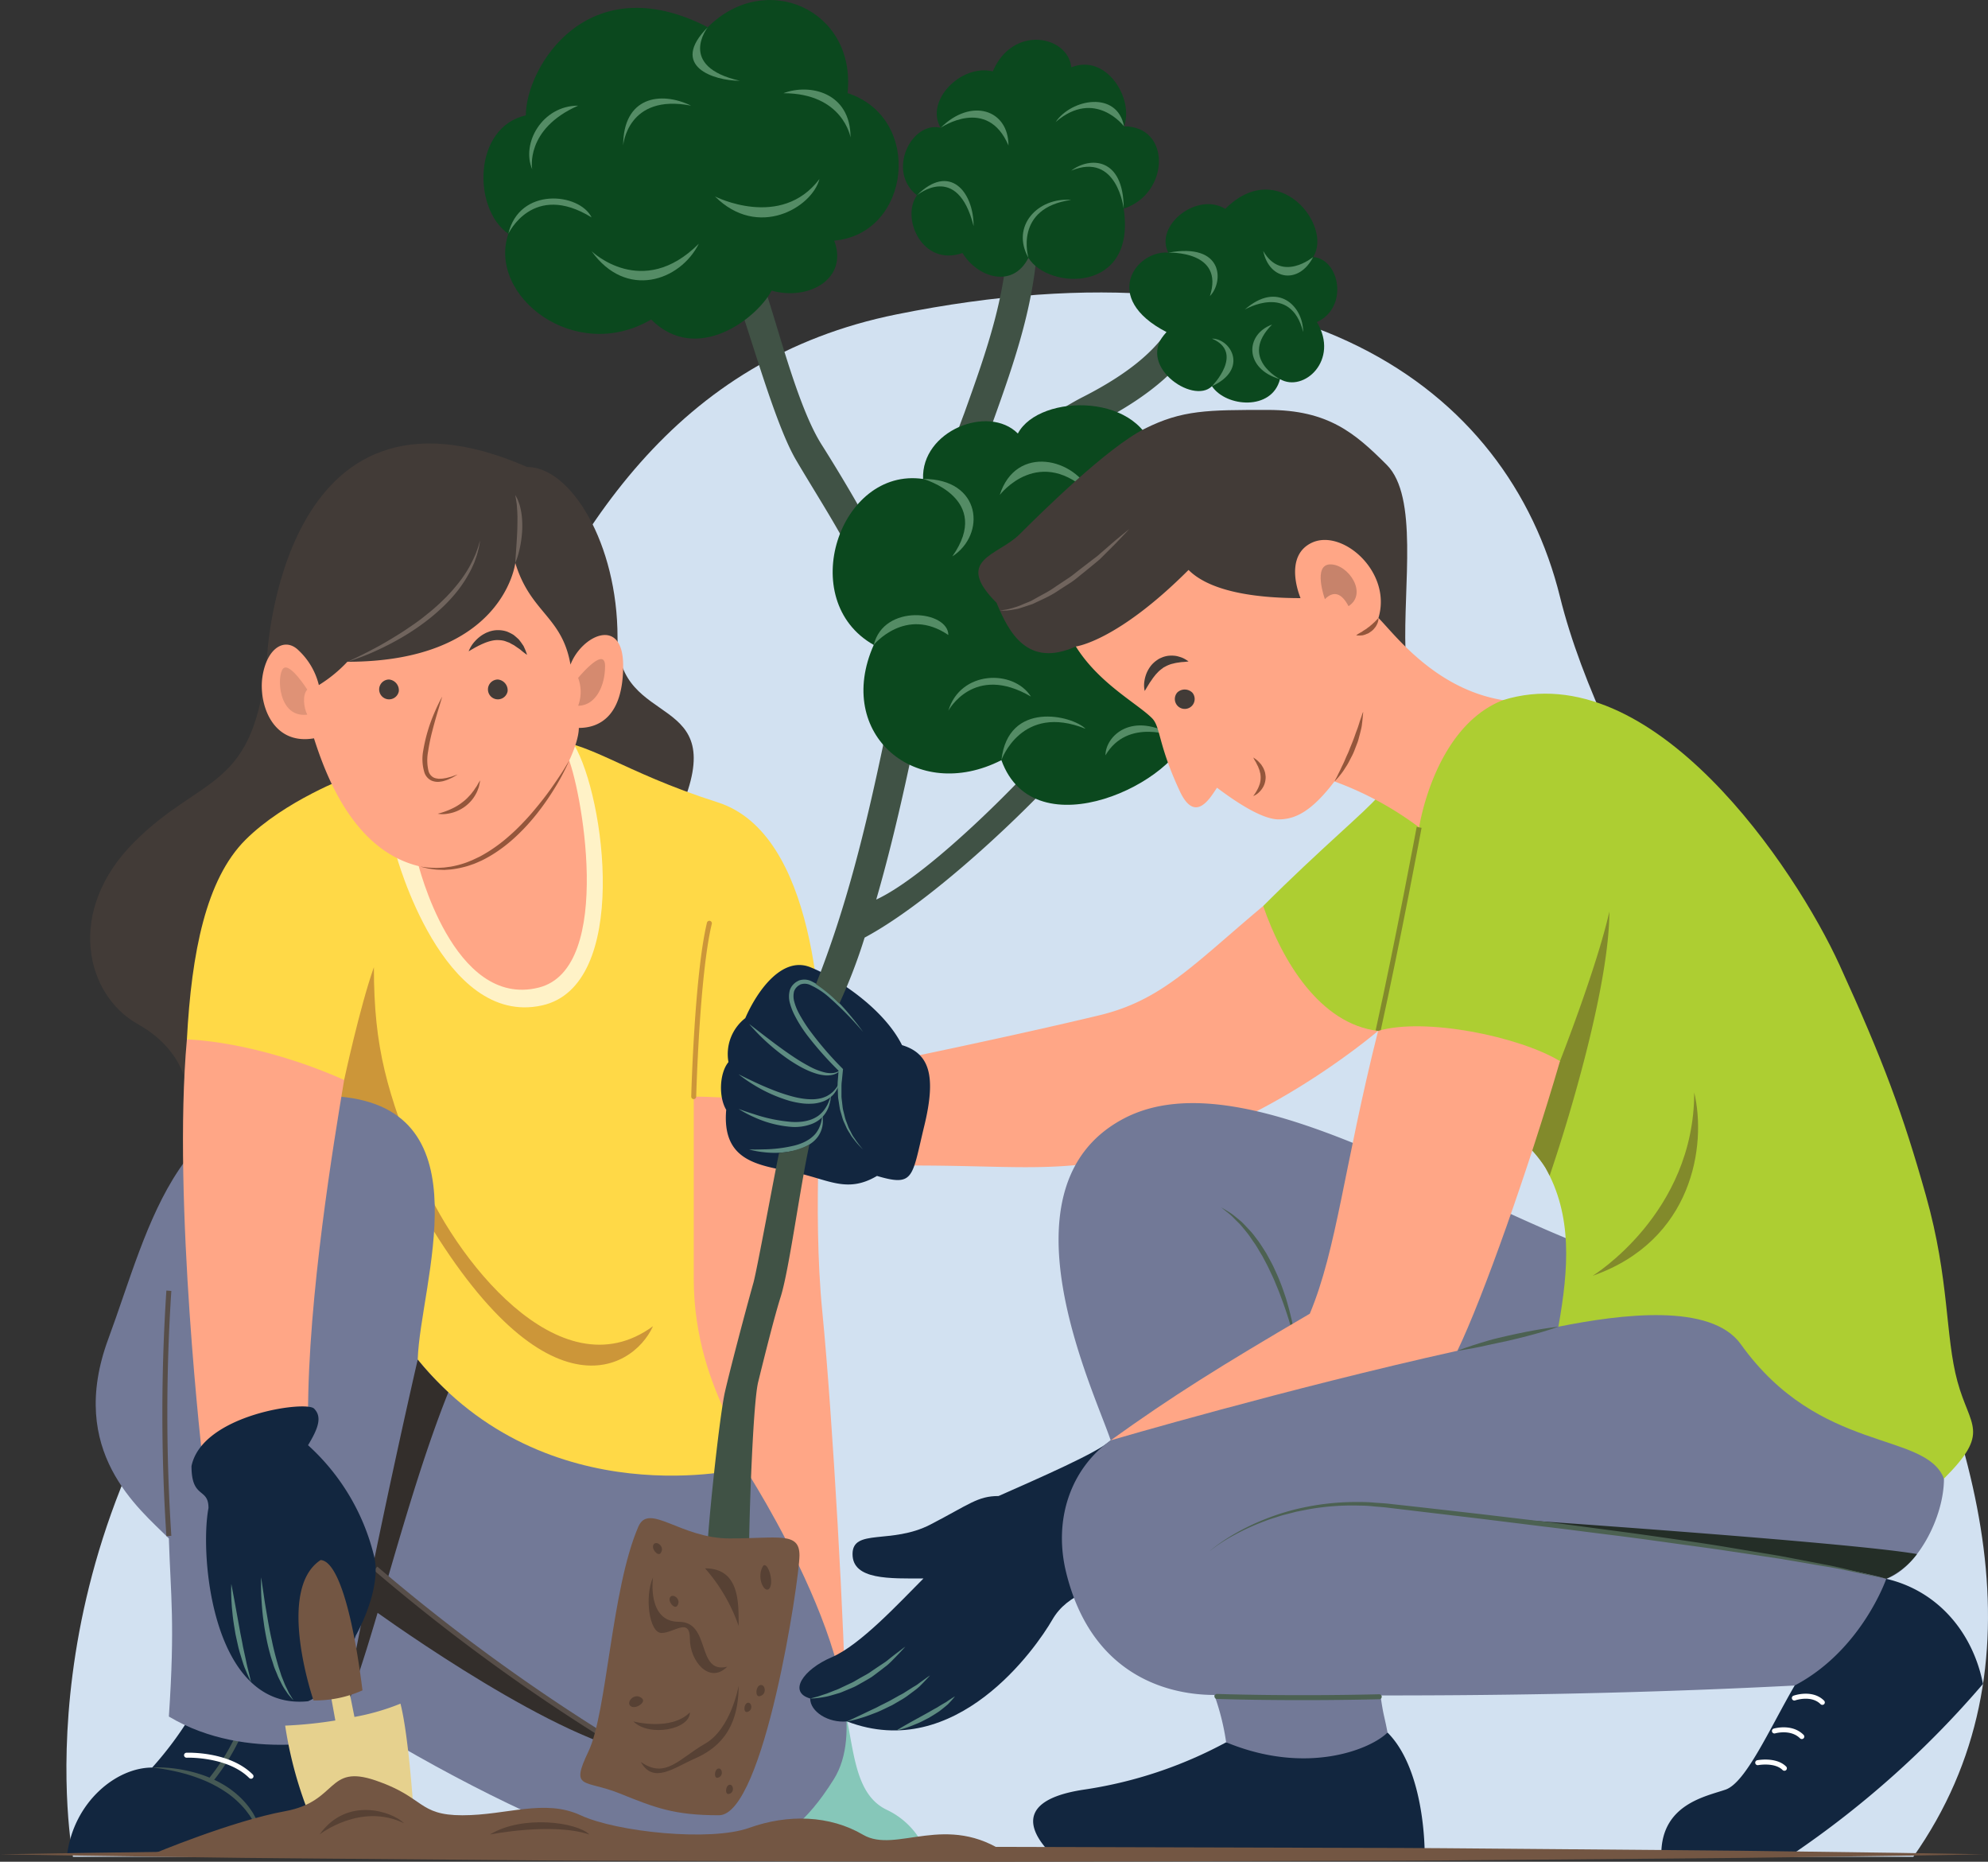 <svg xmlns="http://www.w3.org/2000/svg" width="280.806" height="262.913" viewBox="0 0 280.806 262.913">
  <rect x="0" y="0" width="280.806" height="262.913" fill="#333333" stroke="none"/>
  <g id="_21094702_6409772_1_" data-name="21094702_6409772 (1)" transform="translate(105.64 -73.892)">
    <g id="OBJECTS" transform="translate(-105.64 73.892)">
      <line id="Línea_176" data-name="Línea 176" x2="12.873" transform="translate(37.073 257.95)" fill="none" stroke="#423b37" stroke-miterlimit="10" stroke-width="0.839"/>
      <g id="Grupo_955293" data-name="Grupo 955293" transform="translate(0)">
        <path id="Trazado_693646" data-name="Trazado 693646" d="M319.587,342.589H59.636s-8.17-41.586,24.121-81.7,29.8-123.519,92.227-136.119c56.369-11.377,86.337,10.144,93.7,39.9C281.877,213.989,357.526,288.692,319.587,342.589Z" transform="translate(-49.332 -80.377)" fill="#d2e1f1"/>
        <g id="Grupo_955275" data-name="Grupo 955275" transform="translate(9.485 62.625)">
          <g id="Grupo_955266" data-name="Grupo 955266" transform="translate(0 179.585)">
            <path id="Trazado_693647" data-name="Trazado 693647" d="M58.86,427.291H98.576s2.751-6.092-.589-16.506c-4.52-1.572-21.615-3.144-21.615-3.144a49.474,49.474,0,0,1-5.5,7.4C65.76,415.038,59.826,419.927,58.86,427.291Z" transform="translate(-58.86 -407.641)" fill="#12263f"/>
            <path id="Trazado_693648" data-name="Trazado 693648" d="M87.809,417.9l-.549-.439a29.434,29.434,0,0,0,4.295-7.129l.658.246A29.54,29.54,0,0,1,87.809,417.9Z" transform="translate(-67.307 -408.44)" fill="#455955"/>
            <path id="Trazado_693649" data-name="Trazado 693649" d="M75.953,418.16s.346-.03.953-.022a20.034,20.034,0,0,1,2.512.2,20.919,20.919,0,0,1,3.483.816,16.787,16.787,0,0,1,1.882.762,15.53,15.53,0,0,1,1.834,1.033,13.245,13.245,0,0,1,1.655,1.312,11.854,11.854,0,0,1,1.371,1.52c.191.272.379.54.551.809l.451.819c.124.277.246.544.363.805s.19.526.281.774a10.348,10.348,0,0,1,.358,1.387c.061.422.138.783.159,1.088.04.606.063.951.063.951s-.072-.339-.2-.93c-.055-.3-.172-.644-.278-1.046-.131-.4-.283-.841-.476-1.312-.1-.233-.2-.479-.322-.725s-.263-.49-.4-.747q-.236-.366-.483-.749l-.556-.743a13.35,13.35,0,0,0-1.342-1.4,12.591,12.591,0,0,0-1.586-1.227,17.916,17.916,0,0,0-3.536-1.8,24.753,24.753,0,0,0-3.347-1.011c-1-.216-1.851-.377-2.45-.451S75.953,418.16,75.953,418.16Z" transform="translate(-63.944 -410.763)" fill="#455955"/>
            <path id="Trazado_693650" data-name="Trazado 693650" d="M91.818,418.861a.35.35,0,0,1-.248-.1c-3.063-3.063-8.79-2.876-8.843-2.868a.359.359,0,0,1-.365-.337.352.352,0,0,1,.337-.366c.246-.007,6.086-.209,9.369,3.074a.351.351,0,0,1-.249.6Z" transform="translate(-65.85 -409.884)" fill="#fff"/>
          </g>
          <g id="Grupo_955267" data-name="Grupo 955267" transform="translate(82.752 87.759)">
            <path id="Trazado_693651" data-name="Trazado 693651" d="M200.557,279.061s-1.435,18.275,0,32.718,3.264,46.867,3.264,56.594c-4.451,4.451-15.387,1.769-15.387,1.769s-8.548-51.878-11.791-92.555C187.55,275.523,200.557,279.061,200.557,279.061Z" transform="translate(-176.644 -276.941)" fill="#ffa686"/>
            <path id="Trazado_693652" data-name="Trazado 693652" d="M192.027,426.783h27.9a11.019,11.019,0,0,0-5.7-6.289c-4.52-2.161-4.574-8.348-5.836-13.755-6.152-2.555-15.387,1.769-15.387,1.769Z" transform="translate(-181.219 -315.306)" fill="#86c7b9"/>
          </g>
          <g id="Grupo_955268" data-name="Grupo 955268" transform="translate(3.249)">
            <path id="Trazado_693653" data-name="Trazado 693653" d="M88.456,182.367s1.83-42.27,36.747-27.019c6.19,0,12.773,10.808,12.773,24.072s16.212,7.369,8.843,24.465c-18.275,11.5-69.563,40.382-69.563,40.382s.3-6.129-7.067-10.256-10.2-15.978-.468-25.705S86.688,201.232,88.456,182.367Z" transform="translate(-63.484 -152.029)" fill="#423b37"/>
            <path id="Trazado_693654" data-name="Trazado 693654" d="M115.195,188.651s1.521-.658,3.7-1.819c1.1-.568,2.337-1.3,3.64-2.116.653-.405,1.307-.856,1.971-1.312s1.318-.95,1.948-1.469c.644-.5,1.257-1.043,1.845-1.59l.854-.832.794-.85c.5-.577.972-1.144,1.385-1.711a18.352,18.352,0,0,0,1.07-1.658c.289-.539.55-1.037.748-1.5.218-.451.337-.871.473-1.206l.327-1.086s-.058.408-.2,1.123c-.1.347-.185.786-.36,1.263-.085.24-.176.5-.271.764l-.37.821a18.05,18.05,0,0,1-2.336,3.589,22.872,22.872,0,0,1-1.65,1.769c-.6.566-1.22,1.126-1.873,1.646a33.642,33.642,0,0,1-4.038,2.762,41.352,41.352,0,0,1-3.788,1.943c-1.132.517-2.11.868-2.79,1.116S115.195,188.651,115.195,188.651Z" transform="translate(-78.864 -157.822)" fill="#70645d"/>
            <path id="Trazado_693655" data-name="Trazado 693655" d="M148.954,171.98s.029-.618.1-1.524c.031-.452.066-.979.1-1.544s.071-1.161.087-1.759.022-1.192.02-1.752c-.011-.278-.021-.549-.031-.8-.025-.253-.04-.5-.053-.721s-.054-.428-.077-.609-.058-.338-.078-.47l-.07-.418.2.372a3.265,3.265,0,0,1,.205.445c.066.177.141.378.213.6a10,10,0,0,1,.306,1.564,13.785,13.785,0,0,1,.063,1.818,15.679,15.679,0,0,1-.176,1.8,14.372,14.372,0,0,1-.321,1.542A9.985,9.985,0,0,1,148.954,171.98Z" transform="translate(-88.905 -155.108)" fill="#70645d"/>
          </g>
          <g id="Grupo_955269" data-name="Grupo 955269" transform="translate(16.914 41.833)">
            <path id="Trazado_693656" data-name="Trazado 693656" d="M82.934,253.9l28.561,44.039s20.216,25.075,50.247,16.506c2.859-.816-7.217-10.022-7.217-26.823V261.977c6.039,0,10.241,1.18,18.161-2.359,0-9.138-.922-34.782-14.776-39.2s-18.275-8.843-24.76-8.843c-8.547,1.769-27.367,5.241-27.367,5.241s-9.036,3.355-14.587,8.907S83.585,241.591,82.934,253.9Z" transform="translate(-82.934 -211.572)" fill="#ffd947"/>
            <path id="Trazado_693657" data-name="Trazado 693657" d="M124.988,228.088s6.556,24.4,20.6,21.311c12.485-2.742,8.922-29.432,4.545-36.823C147.114,215.6,124.988,228.088,124.988,228.088Z" transform="translate(-95.442 -211.871)" fill="#fff2c7"/>
            <path id="Trazado_693658" data-name="Trazado 693658" d="M111.306,273.22s2.215-10.317,4.2-15.917c0,11.5,1.87,17.621,6.5,29.149S141.666,317.729,154.93,308c-2.947,6.485-16.212,13.854-34.487-19.453-7.664-4.422-16.8-11.106-16.8-11.106Z" transform="translate(-89.093 -225.174)" fill="#cc9639"/>
            <path id="Trazado_693659" data-name="Trazado 693659" d="M184.683,273.16h-.009a.351.351,0,0,1-.342-.36c0-.171.459-17.217,2.216-24.538a.352.352,0,1,1,.684.164c-1.74,7.248-2.193,24.221-2.2,24.392A.353.353,0,0,1,184.683,273.16Z" transform="translate(-113.093 -222.404)" fill="#cc9639"/>
          </g>
          <g id="Grupo_955270" data-name="Grupo 955270" transform="translate(4.033 92.092)">
            <path id="Trazado_693660" data-name="Trazado 693660" d="M156.288,335.721s20.437,31.342,12.577,43.919-14.738,10.612-28.914,10.612c-12.353-4.324-26.5-11.4-40.257-20.044v3.537s-13.559,3.733-24.759-2.948c.884-13.116.259-16.936,0-25.152-4.225-4.226-14.443-12.282-8.547-28.2s9.727-36.258,32.718-34.192c20.731,1.863,11.289,26.528,10.98,37.139C128.365,342.782,156.288,335.721,156.288,335.721Z" transform="translate(-64.6 -283.108)" fill="#727997"/>
            <path id="Trazado_693661" data-name="Trazado 693661" d="M78.564,356.981a265.173,265.173,0,0,1,0-34.687l.7.055a264.254,264.254,0,0,0,0,34.581Z" transform="translate(-68.58 -294.763)" fill="#574e49"/>
            <path id="Trazado_693662" data-name="Trazado 693662" d="M156.273,403.974s-13.726-6.951-35.8-25.841l-.991,5.381S142.884,400.633,156.273,403.974Z" transform="translate(-80.923 -311.371)" fill="#332e2b"/>
            <path id="Trazado_693663" data-name="Trazado 693663" d="M124.941,336.177s-5.675,24.465-10.391,49.814c4-9.134,8.546-29.819,14.718-45.2A45.7,45.7,0,0,1,124.941,336.177Z" transform="translate(-79.457 -298.892)" fill="#332e2b"/>
            <path id="Trazado_693664" data-name="Trazado 693664" d="M156.417,404.171a269.005,269.005,0,0,1-35.86-25.862l.462-.53a268.173,268.173,0,0,0,35.752,25.785Z" transform="translate(-81.243 -311.266)" fill="#574e49"/>
          </g>
          <g id="Grupo_955271" data-name="Grupo 955271" transform="translate(27.492 16.873)">
            <path id="Trazado_693665" data-name="Trazado 693665" d="M129.34,229.823s4.98,20.735,17.1,17.686c10.832-2.727,5.911-28.819,4-32.8C147.926,217.217,129.34,229.823,129.34,229.823Z" transform="translate(-107.315 -187.545)" fill="#ffa686"/>
            <path id="Trazado_693666" data-name="Trazado 693666" d="M133.8,176.045S132.185,190,110.078,190a19.657,19.657,0,0,1-4.026,3.292A9.93,9.93,0,0,0,103.2,188.4c-1.908-1.909-4.473-.411-5.109,3.666-.582,3.734,1.3,9.771,7.271,8.745,1.768,5.5,6.425,18.471,18.412,18.471,9.825,0,19-15.25,19-19.939,2.947,0,6.261-1.712,6.261-8.786s-5.868-4.281-7.44-.155C140.4,183.539,135.957,183.12,133.8,176.045Z" transform="translate(-97.991 -176.045)" fill="#ffa686"/>
            <path id="Trazado_693667" data-name="Trazado 693667" d="M133.09,202.9l-.725,2.413c-.211.723-.452,1.566-.683,2.473a27.072,27.072,0,0,0-.585,2.852,6.616,6.616,0,0,0,.053,2.774,1.467,1.467,0,0,0,.667.894,1.548,1.548,0,0,0,.514.165l.269.041.271-.011a2.407,2.407,0,0,0,.514-.056,3.627,3.627,0,0,0,.469-.089c.289-.086.552-.137.755-.223.412-.15.656-.228.656-.228s-.214.133-.6.353c-.19.119-.445.212-.729.346a3.7,3.7,0,0,1-.473.169,2.412,2.412,0,0,1-.552.129,2.291,2.291,0,0,1-1.326-.126,1.942,1.942,0,0,1-1.015-1.152,6.51,6.51,0,0,1-.167-3.083,22.853,22.853,0,0,1,1.585-5.363A24.5,24.5,0,0,1,133.09,202.9Z" transform="translate(-107.6 -184.033)" fill="#94563b"/>
            <path id="Trazado_693668" data-name="Trazado 693668" d="M133.361,224.456a10.373,10.373,0,0,0,1.208-.38,10.829,10.829,0,0,0,1.15-.512,7.472,7.472,0,0,0,1.185-.773,5.245,5.245,0,0,0,.545-.465c.176-.159.325-.339.484-.5s.277-.351.413-.512.232-.338.341-.49.213-.293.278-.431l.2-.348.188-.3s-.016.128-.057.351c-.023.112-.051.249-.082.4a3.034,3.034,0,0,1-.167.509,3.3,3.3,0,0,1-.256.586,5.331,5.331,0,0,1-.372.616,5.6,5.6,0,0,1-.49.6,5.77,5.77,0,0,1-.593.539,5.086,5.086,0,0,1-.666.444,5.335,5.335,0,0,1-.694.337,5.457,5.457,0,0,1-1.311.34A3.876,3.876,0,0,1,133.361,224.456Z" transform="translate(-108.511 -189.041)" fill="#94563b"/>
            <path id="Trazado_693669" data-name="Trazado 693669" d="M139.584,192.543a4.37,4.37,0,0,1,.875-1.41,5.149,5.149,0,0,1,.594-.568,4.371,4.371,0,0,1,.781-.521,2.447,2.447,0,0,1,.464-.211,2.865,2.865,0,0,1,.5-.167,3.737,3.737,0,0,1,1.1-.112,3.8,3.8,0,0,1,1.1.2,6.05,6.05,0,0,1,.943.478c.259.211.5.424.717.628a8.023,8.023,0,0,1,.494.663c.071.1.143.2.2.3l.134.3c.086.183.148.35.2.484.1.271.145.429.145.429s-.145-.095-.372-.265c-.112-.086-.25-.188-.393-.312a3.821,3.821,0,0,0-.5-.377l-.589-.407c-.221-.112-.445-.231-.666-.363-.242-.076-.476-.183-.718-.252a3.491,3.491,0,0,0-.747-.1,3.392,3.392,0,0,0-.762.039,5.794,5.794,0,0,0-.756.188,5.89,5.89,0,0,0-.718.276c-.235.089-.444.213-.655.3-.192.117-.391.2-.553.3l-.434.249Z" transform="translate(-110.362 -180.061)" fill="#423b37"/>
            <path id="Trazado_693670" data-name="Trazado 693670" d="M161.594,198.028s3.8-4.618,3.8-1.671-1.418,5.6-3.8,5.6A5.6,5.6,0,0,0,161.594,198.028Z" transform="translate(-116.908 -181.794)" fill="#d58a6f"/>
            <path id="Trazado_693671" data-name="Trazado 693671" d="M105.5,200.181s-2.472-3.912-3.4-2.978-.771,7.014,3.4,6.516C104.964,202.687,104.817,200.87,105.5,200.181Z" transform="translate(-99.074 -182.295)" fill="#df9276"/>
            <path id="Trazado_693672" data-name="Trazado 693672" d="M146.252,201.122a1.4,1.4,0,1,1-1.375-1.646A1.529,1.529,0,0,1,146.252,201.122Z" transform="translate(-111.527 -183.014)" fill="#423b37"/>
            <path id="Trazado_693673" data-name="Trazado 693673" d="M124.379,201.122A1.4,1.4,0,1,1,123,199.476,1.529,1.529,0,0,1,124.379,201.122Z" transform="translate(-105.021 -183.014)" fill="#423b37"/>
            <path id="Trazado_693674" data-name="Trazado 693674" d="M150.895,215.778s-.162.4-.5,1.085-.832,1.65-1.52,2.758a36.7,36.7,0,0,1-2.549,3.663c-.508.641-1.059,1.286-1.65,1.913s-1.218,1.239-1.879,1.818a21.572,21.572,0,0,1-2.076,1.6,17.732,17.732,0,0,1-2.2,1.278c-.379.165-.747.341-1.12.481-.379.123-.742.267-1.11.362a13.734,13.734,0,0,1-2.092.41l-.944.068-.852-.03c-.533-.019-.991-.117-1.369-.157-.745-.171-1.161-.282-1.161-.282l1.18.147c.378,0,.833.06,1.355.031l.828-.046.909-.122a13.292,13.292,0,0,0,1.993-.507c.348-.11.689-.27,1.046-.406l1.06-.5a20.578,20.578,0,0,0,2.093-1.283,21.558,21.558,0,0,0,2-1.57c.647-.557,1.265-1.149,1.85-1.756s1.149-1.217,1.663-1.837c1.042-1.227,1.962-2.422,2.7-3.487s1.341-1.96,1.73-2.609S150.895,215.778,150.895,215.778Z" transform="translate(-107.474 -187.863)" fill="#94563b"/>
          </g>
          <g id="Grupo_955273" data-name="Grupo 955273" transform="translate(16.36 84.16)">
            <path id="Trazado_693675" data-name="Trazado 693675" d="M82.7,271.818s9.539.119,22.213,5.72c-1.473,8.843-5.1,30.557-5.1,47.261-3.442,3.442-14.8,7.27-14.8,7.27S80.636,294.515,82.7,271.818Z" transform="translate(-82.147 -271.818)" fill="#ffa686"/>
            <g id="Grupo_955272" data-name="Grupo 955272" transform="translate(1.204 51.826)">
              <path id="Trazado_693676" data-name="Trazado 693676" d="M101.17,345.888c-1.151-1.151-15.806.85-17.31,8.12,0,4.716,2.4,2.974,2.4,5.923-1.277,6.681.5,28.664,14.057,27.288,4.317-1.768,6.757-9.289,6.757-9.289s3.793-6.639,2.548-11.314a30.987,30.987,0,0,0-9.3-15.556C101.806,348.621,102.321,347.038,101.17,345.888Z" transform="translate(-83.86 -345.584)" fill="#12263f"/>
              <path id="Trazado_693677" data-name="Trazado 693677" d="M97.851,379.951l.418,2.816c.116.843.294,1.821.47,2.867s.381,2.159.634,3.259c.222,1.107.509,2.2.8,3.212.133.513.312.988.452,1.452s.336.876.483,1.272.343.729.48,1.047l.209.436.218.345.406.671s-.191-.209-.518-.592l-.269-.32-.272-.408a7.848,7.848,0,0,1-.611-1.009c-.183-.389-.425-.8-.6-1.258s-.413-.933-.563-1.451-.357-1.038-.487-1.588c-.148-.545-.29-1.1-.407-1.663s-.223-1.125-.319-1.68-.161-1.107-.239-1.637c-.135-1.064-.2-2.064-.252-2.918s-.044-1.571-.048-2.07S97.851,379.951,97.851,379.951Z" transform="translate(-88.015 -355.806)" fill="#5e8c82"/>
              <path id="Trazado_693678" data-name="Trazado 693678" d="M91.852,381.253l.415,2.184c.237,1.3.552,3.04.867,4.778.086.431.172.864.257,1.289s.142.851.248,1.248c.089.4.175.793.256,1.163s.138.726.224,1.045c.174.637.289,1.181.384,1.558s.131.6.131.6-.1-.2-.259-.554-.391-.863-.643-1.487c-.13-.31-.227-.659-.344-1.024l-.352-1.156c-.125-.4-.214-.823-.31-1.251l-.284-1.3c-.146-.88-.3-1.759-.389-2.589s-.167-1.605-.188-2.274C91.8,382.146,91.852,381.253,91.852,381.253Z" transform="translate(-86.231 -356.193)" fill="#5e8c82"/>
            </g>
          </g>
          <g id="Grupo_955274" data-name="Grupo 955274" transform="translate(30.795 157.681)">
            <path id="Trazado_693679" data-name="Trazado 693679" d="M118.978,404.258a32.682,32.682,0,0,1-6.5,1.877l-.88-4.4-2.637.4.819,4.5a60.131,60.131,0,0,1-7.088.726,56.61,56.61,0,0,0,5.64,17.474l12.516-5.108S120.157,408.8,118.978,404.258Z" transform="translate(-102.692 -383.979)" fill="#e6d18e"/>
            <path id="Trazado_693680" data-name="Trazado 693680" d="M107.493,396.286s-5.387-15.617,1-19.822c2.493.125,4.606,7.905,5.916,18.4A16.283,16.283,0,0,1,107.493,396.286Z" transform="translate(-103.488 -376.464)" fill="#735643"/>
          </g>
        </g>
        <g id="Grupo_955290" data-name="Grupo 955290" transform="translate(68.286)">
          <path id="Trazado_693681" data-name="Trazado 693681" d="M277.06,245l16.229,17.638s-13.613,11.641-28.645,16.062-20.424,2.947-36.929,2.947a117.358,117.358,0,0,1-3.242-14.739s17.07-3.5,29.475-6.484C262.747,258.3,267.113,253.338,277.06,245Z" transform="translate(-166.919 -117.056)" fill="#ffa686"/>
          <g id="Grupo_955276" data-name="Grupo 955276" transform="translate(44.642 203.4)">
            <path id="Trazado_693682" data-name="Trazado 693682" d="M250.052,352.4s-.343,13.018,4.078,17.441c-6.091,3.734-10.062,3.979-12.331,7.909s-13.574,20.241-28.994,14.346c-2.643.242-5.2-1.376-5.2-3.242-3.144-.885-1.026-4.088,3.034-5.819s9.606-7.765,12.972-11.129c-4.716,0-10.021.24-10.021-3.441s5.5-1.324,11-4.173,6.681-4.028,9.629-4.028C239.828,357.773,248.382,354.071,250.052,352.4Z" transform="translate(-206.096 -352.4)" fill="#12263f"/>
            <path id="Trazado_693683" data-name="Trazado 693683" d="M208.25,401.19s.242-.047.651-.164a7.331,7.331,0,0,0,.732-.212c.28-.1.594-.2.938-.308l1.084-.427.591-.23.6-.284,1.253-.591c.424-.2.828-.469,1.246-.7s.843-.457,1.244-.705c.384-.275.774-.529,1.144-.784l1.085-.719c.343-.233.63-.5.92-.717.564-.453,1.058-.81,1.395-1.071s.544-.4.544-.4-.159.184-.45.5-.707.76-1.227,1.279a11.314,11.314,0,0,1-.858.822l-1.05.811c-.369.275-.745.57-1.138.852-.408.261-.841.5-1.265.746-.434.233-.852.5-1.291.7l-1.314.551c-.214.086-.42.181-.63.253l-.625.185c-.406.12-.789.234-1.147.32a15.457,15.457,0,0,1-1.761.268A4.731,4.731,0,0,1,208.25,401.19Z" transform="translate(-206.736 -364.737)" fill="#5e8c82"/>
            <path id="Trazado_693684" data-name="Trazado 693684" d="M215.647,406.153l.53-.247c.34-.145.814-.379,1.386-.646s1.231-.594,1.944-.922c.362-.155.708-.368,1.08-.545l1.113-.563,1.087-.607c.351-.212.732-.366,1.049-.594l.955-.6c.3-.2.61-.35.858-.54.5-.379.934-.675,1.232-.894s.484-.331.484-.331-.137.16-.391.431-.617.661-1.077,1.112a8.645,8.645,0,0,1-.8.65l-.925.693a10.339,10.339,0,0,1-1.042.66l-1.1.641-1.145.552c-.38.177-.75.36-1.125.5-.744.288-1.436.561-2.051.734A16.458,16.458,0,0,1,215.647,406.153Z" transform="translate(-208.936 -366.457)" fill="#5e8c82"/>
            <path id="Trazado_693685" data-name="Trazado 693685" d="M225.629,408.664s.516-.327,1.3-.773c.393-.22.845-.481,1.336-.748l1.529-.843c.521-.283,1.024-.594,1.519-.85.467-.3.912-.561,1.3-.779.722-.507,1.258-.819,1.258-.819a13.956,13.956,0,0,1-1.012,1.14c-.345.3-.76.632-1.215.98-.474.314-.987.641-1.513.944-.542.272-1.069.571-1.6.783s-1.011.422-1.444.561A10.711,10.711,0,0,1,225.629,408.664Z" transform="translate(-211.905 -367.703)" fill="#5e8c82"/>
          </g>
          <g id="Grupo_955277" data-name="Grupo 955277" transform="translate(77.647 244.666)">
            <path id="Trazado_693686" data-name="Trazado 693686" d="M303.13,411.136l-22.795,1.376a60.832,60.832,0,0,1-20.074,6.682c-11.789,1.769-5.82,7.884-4.568,9.137h52.683S308.534,416.541,303.13,411.136Z" transform="translate(-253.073 -411.136)" fill="#12263f"/>
            <path id="Trazado_693687" data-name="Trazado 693687" d="M289.25,419.484a.351.351,0,0,1-.344-.286,4.525,4.525,0,0,0-1.874-2.918.352.352,0,0,1,.36-.6,5.191,5.191,0,0,1,2.205,3.391.351.351,0,0,1-.28.41A.37.37,0,0,1,289.25,419.484Z" transform="translate(-263.122 -412.472)" fill="#12263f"/>
            <path id="Trazado_693688" data-name="Trazado 693688" d="M282.71,421.562a.351.351,0,0,1-.343-.28,6.9,6.9,0,0,0-1.245-2.637.351.351,0,0,1,.542-.447,7.508,7.508,0,0,1,1.39,2.94.35.35,0,0,1-.273.415A.312.312,0,0,1,282.71,421.562Z" transform="translate(-261.392 -413.199)" fill="#12263f"/>
            <path id="Trazado_693689" data-name="Trazado 693689" d="M275.115,423.4a.351.351,0,0,1-.348-.311,7.1,7.1,0,0,0-.62-2.167.352.352,0,0,1,.626-.32,7.717,7.717,0,0,1,.692,2.406.353.353,0,0,1-.308.39Z" transform="translate(-259.329 -413.895)" fill="#12263f"/>
          </g>
          <g id="Grupo_955278" data-name="Grupo 955278" transform="translate(81.241 155.782)">
            <path id="Trazado_693690" data-name="Trazado 693690" d="M340.907,307.58s42.339-9.728,42.339,30.065c0,5.588-3.861,12.674-8.147,14.148,0,9.728,2.091,15.074-12.942,15.074-24.76,1.277-45.529,1.4-58.5,1.4.443,3.094.518,2.708.992,5.237-2.358,2.359-11.4,6.092-22.795,1.376a33.892,33.892,0,0,0-1.67-6.682c-4.126,0-16.949-1.08-20.928-17.292-1.822-7.423.59-14.591,6.288-18.669-2.357-7.074-16.308-35.764,1.769-45.392S318.407,301.586,340.907,307.58Z" transform="translate(-258.188 -284.623)" fill="#727997"/>
            <path id="Trazado_693691" data-name="Trazado 693691" d="M338.365,332.962s.214-.087.593-.223.92-.334,1.574-.544,1.421-.453,2.247-.692,1.725-.433,2.618-.647c1.791-.407,3.6-.759,4.956-.979.679-.115,1.251-.18,1.648-.24s.628-.073.628-.073-.218.081-.6.207-.93.309-1.591.5c-1.32.393-3.091.857-4.873,1.267-.894.2-1.787.391-2.629.562-.838.191-1.624.356-2.3.485s-1.246.216-1.642.287S338.365,332.962,338.365,332.962Z" transform="translate(-282.035 -297.989)" fill="#4c6152"/>
            <path id="Trazado_693692" data-name="Trazado 693692" d="M301.394,324.9s-.09-.342-.247-.943c-.075-.3-.179-.66-.3-1.074s-.261-.877-.412-1.385c-.313-1.01-.707-2.178-1.178-3.408-.22-.621-.486-1.246-.753-1.884-.248-.645-.57-1.268-.861-1.9s-.641-1.243-.955-1.855c-.364-.582-.689-1.178-1.049-1.725-.388-.525-.718-1.07-1.091-1.539s-.736-.908-1.087-1.3c-.378-.362-.715-.705-1.016-1.012a8.351,8.351,0,0,0-.848-.712l-.757-.614.836.5a8.362,8.362,0,0,1,.937.623c.339.273.721.582,1.129.934.386.372.774.805,1.2,1.25s.795.984,1.206,1.516c.383.551.752,1.139,1.126,1.737.328.622.691,1.241,1,1.886.289.653.61,1.293.856,1.952.269.65.5,1.3.708,1.936.228.629.389,1.255.555,1.844s.291,1.154.421,1.67c.235,1.04.371,1.919.462,2.533S301.394,324.9,301.394,324.9Z" transform="translate(-267.901 -290.847)" fill="#4c6152"/>
            <path id="Trazado_693693" data-name="Trazado 693693" d="M346.026,368.045s49.857,3.372,59.538,5.068a11.092,11.092,0,0,1-4.34,3.493C393.509,374.294,355.918,369.053,346.026,368.045Z" transform="translate(-284.314 -309.435)" fill="#242e27"/>
            <path id="Trazado_693694" data-name="Trazado 693694" d="M288.514,371.759s.282-.258.855-.692a25.491,25.491,0,0,1,2.592-1.716,32.254,32.254,0,0,1,4.351-2.113,32.692,32.692,0,0,1,6.025-1.774,35.428,35.428,0,0,1,7.409-.666,18.956,18.956,0,0,1,2.008.081c.676.053,1.368.079,2.053.157l4.2.462,8.786,1,9.067,1.074c3.037.367,6.068.788,9.055,1.178s5.922.8,8.761,1.213,5.585.8,8.178,1.243l7.311,1.213,6.152,1.183c1.836.327,3.413.734,4.716,1.043l4.087.994L380,374.777c-1.308-.276-2.89-.641-4.735-.92l-6.169-1.05-7.323-1.1c-2.6-.4-5.346-.747-8.184-1.145s-5.774-.8-8.762-1.166-6.017-.777-9.056-1.131l-9.058-1.121-8.779-1.044-4.194-.5c-.685-.089-1.358-.124-2.026-.188a18.17,18.17,0,0,0-1.979-.11,35.067,35.067,0,0,0-7.327.542l-1.643.324-1.548.4c-.508.117-.984.29-1.455.437s-.929.288-1.359.466a31.985,31.985,0,0,0-4.377,1.988A22.6,22.6,0,0,0,288.514,371.759Z" transform="translate(-267.208 -308.466)" fill="#4c6152"/>
            <path id="Trazado_693695" data-name="Trazado 693695" d="M301.937,404.25c-7.281,0-12-.17-12.07-.172a.353.353,0,0,1-.339-.365.345.345,0,0,1,.365-.338c.1,0,9.8.354,22.9.046a.343.343,0,0,1,.36.343.352.352,0,0,1-.343.36C308.811,404.217,305.127,404.25,301.937,404.25Z" transform="translate(-267.509 -319.943)" fill="#4c6152"/>
          </g>
          <g id="Grupo_955279" data-name="Grupo 955279" transform="translate(33.551 136.281)">
            <path id="Trazado_693696" data-name="Trazado 693696" d="M215.883,268.175c3.769,1.15,4.913,4.13,3.145,11.4s-1.376,8.646-6.681,7.073c-4.323,2.555-6.959.414-11.872-.56s-10.055-1.522-9.426-8.778c-1.112-1.863-.937-5.229.318-6.737a6.436,6.436,0,0,1,2.375-6.206c1.736-3.974,5.242-8.768,9.172-7.2S213.328,263.062,215.883,268.175Z" transform="translate(-190.309 -256.867)" fill="#12263f"/>
            <path id="Trazado_693697" data-name="Trazado 693697" d="M214.449,267.176a47.515,47.515,0,0,0-4.7-4.8,10.724,10.724,0,0,0-2.727-1.811,1.85,1.85,0,0,0-1.4-.1c-.072.037-.236.132-.334.2a1.935,1.935,0,0,0-.25.227,1.523,1.523,0,0,0-.346.6,2.915,2.915,0,0,0,.06,1.492,7.755,7.755,0,0,0,.6,1.5,20.939,20.939,0,0,0,1.785,2.784,47.8,47.8,0,0,0,4.38,5.054l.1.1-.015.152-.146,1.487a5.544,5.544,0,0,0-.057.745V276.3c.007.249.051.494.076.741l.086.742a4.7,4.7,0,0,0,.15.73l.177.725a5.423,5.423,0,0,0,.237.707l.261.7c.095.23.225.445.337.669s.219.453.36.66l.424.622a14.525,14.525,0,0,0,.941,1.185,12.531,12.531,0,0,1-1.041-1.108l-.471-.6c-.157-.2-.271-.431-.41-.646s-.275-.432-.388-.662l-.313-.7a4.407,4.407,0,0,1-.284-.715l-.213-.741a4.852,4.852,0,0,1-.185-.747l-.119-.762c-.035-.254-.091-.508-.108-.764l-.03-.769-.03-.771a5.728,5.728,0,0,1,.028-.769l.119-1.535.086.255a48.644,48.644,0,0,1-4.509-5.068,18.942,18.942,0,0,1-1.824-2.9,8.417,8.417,0,0,1-.63-1.634,3.509,3.509,0,0,1-.032-1.835,2.137,2.137,0,0,1,.5-.839,2.435,2.435,0,0,1,.382-.327,4.5,4.5,0,0,1,.4-.223,2.3,2.3,0,0,1,1.864.141,11.14,11.14,0,0,1,2.794,2.007,27.49,27.49,0,0,1,2.333,2.457C213.091,265.381,213.8,266.26,214.449,267.176Z" transform="translate(-194.377 -257.732)" fill="#5e8c82"/>
            <path id="Trazado_693698" data-name="Trazado 693698" d="M195.985,268.717l1.905,1.465c1.142.872,2.655,2.04,4.234,3.092a25.179,25.179,0,0,0,2.373,1.432,8.971,8.971,0,0,0,2.217.86,3.656,3.656,0,0,0,.932.086,1.424,1.424,0,0,0,.388-.049,1.179,1.179,0,0,0,.32-.1,1.7,1.7,0,0,0,.424-.221l.145-.095-.121.124a1.417,1.417,0,0,1-.386.313,1.312,1.312,0,0,1-.324.159,1.633,1.633,0,0,1-.41.124,3.19,3.19,0,0,1-1.025.054,5.981,5.981,0,0,1-1.182-.232,9.779,9.779,0,0,1-1.246-.47,12.984,12.984,0,0,1-1.259-.643c-.417-.237-.83-.5-1.237-.763a29.582,29.582,0,0,1-4.107-3.373c-.519-.5-.922-.955-1.209-1.264S195.985,268.717,195.985,268.717Z" transform="translate(-191.998 -260.391)" fill="#5e8c82"/>
            <path id="Trazado_693699" data-name="Trazado 693699" d="M193.845,278.819l.63.314c.4.205.977.472,1.666.8s1.5.684,2.379,1.034a25.588,25.588,0,0,0,2.789.949,12.529,12.529,0,0,0,1.446.317,9.012,9.012,0,0,0,1.411.121,5.5,5.5,0,0,0,1.3-.143,3.465,3.465,0,0,0,.569-.188,2.358,2.358,0,0,0,.5-.249,2.489,2.489,0,0,0,.424-.3,2.111,2.111,0,0,0,.348-.323,4.106,4.106,0,0,0,.482-.621l.34-.611s-.018.061-.053.176a5.2,5.2,0,0,1-.165.5,4.281,4.281,0,0,1-.4.721,3.054,3.054,0,0,1-.747.793,3.659,3.659,0,0,1-1.154.608,5.139,5.139,0,0,1-1.423.258,7.826,7.826,0,0,1-1.527-.068,13.036,13.036,0,0,1-1.531-.31,20.868,20.868,0,0,1-5.175-2.307A20.479,20.479,0,0,1,193.845,278.819Z" transform="translate(-191.361 -263.396)" fill="#5e8c82"/>
            <path id="Trazado_693700" data-name="Trazado 693700" d="M193.845,284.957l.634.227c.4.149.982.333,1.676.552a22.105,22.105,0,0,0,5.155,1.053,8.637,8.637,0,0,0,1.4-.023,6.018,6.018,0,0,0,1.3-.281,4.4,4.4,0,0,0,1.094-.555,4.336,4.336,0,0,0,.793-.776,5.934,5.934,0,0,0,.514-.814c.119-.263.219-.5.292-.7.122-.4.2-.64.2-.64s-.018.243-.07.674c-.04.212-.1.469-.181.764a4.527,4.527,0,0,1-.424.945,4.039,4.039,0,0,1-.8.958,4.3,4.3,0,0,1-1.2.723,6.825,6.825,0,0,1-2.95.427,15.518,15.518,0,0,1-5.26-1.379A16.63,16.63,0,0,1,193.845,284.957Z" transform="translate(-191.361 -264.639)" fill="#5e8c82"/>
            <path id="Trazado_693701" data-name="Trazado 693701" d="M195.985,291.857l.571,0c.362.01.879-.008,1.494-.022a19.449,19.449,0,0,0,4.406-.559,7.75,7.75,0,0,0,1.113-.382,5.713,5.713,0,0,0,.979-.544,4.439,4.439,0,0,0,.773-.691,4.27,4.27,0,0,0,.511-.785,5.226,5.226,0,0,0,.288-.759c.061-.237.1-.452.129-.628.033-.355.062-.566.062-.566s.034.2.075.57c0,.183.008.409-.008.668a3.743,3.743,0,0,1-.171.864,3.789,3.789,0,0,1-.468.952,4.063,4.063,0,0,1-.816.866,6.253,6.253,0,0,1-2.279,1.111,12.824,12.824,0,0,1-4.608.283A13.024,13.024,0,0,1,195.985,291.857Z" transform="translate(-191.998 -265.807)" fill="#5e8c82"/>
          </g>
          <g id="Grupo_955280" data-name="Grupo 955280" transform="translate(110.141 97.957)">
            <path id="Trazado_693702" data-name="Trazado 693702" d="M333.188,203.231S326.8,202.9,315.6,216.78c-1.662,2.057-8.161,7.407-16.278,15.524,2.685,7.777,8.024,16.665,16.229,17.638,5.158,7.122,19.8,12.525,23.63,19.305s3.311,14.216,1.836,22.469c8.843-1.769,21.563-3.408,25.779,2.484,11.135,15.561,26.032,12.187,28.685,18.966,6.632-6.632,3.678-7.215,1.91-13.7s-1.093-14.334-4.46-26.284c-3.263-11.58-6-18.968-12.189-32.527S354.314,196.676,333.188,203.231Z" transform="translate(-299.323 -202.318)" fill="#adce32"/>
            <path id="Trazado_693703" data-name="Trazado 693703" d="M348.415,276.8a19.521,19.521,0,0,1,5.368,5.479c.211.373.427.775.6,1.141,3.27-9.577,8.438-27.476,8.438-37.3-1.768,7.86-6.976,21.124-6.976,21.124Z" transform="translate(-313.924 -215.345)" fill="#828a2b"/>
            <path id="Trazado_693704" data-name="Trazado 693704" d="M365.564,308.365s14.344-8.793,14.344-25.889C381.677,289.944,379.712,303.4,365.564,308.365Z" transform="translate(-319.025 -226.159)" fill="#828a2b"/>
            <path id="Trazado_693705" data-name="Trazado 693705" d="M322.619,257.984l-.686-.151c2.864-13,5.765-28.574,5.795-28.73l.69.129C328.39,229.388,325.486,244.973,322.619,257.984Z" transform="translate(-306.048 -210.285)" fill="#828a2b"/>
          </g>
          <g id="Grupo_955287" data-name="Grupo 955287">
            <g id="Grupo_955285" data-name="Grupo 955285">
              <path id="Trazado_693706" data-name="Trazado 693706" d="M187.49,351.71c-.121-2.685,1.73-20.306,2.545-23.854.672-2.928,2.66-10.54,4.026-15.421.514-1.835,3.261-16.859,3.626-18.324a10.633,10.633,0,0,0,4.274-1.169c-1.4,6.5-2.867,17.739-4.059,21.509-.847,2.68-2.061,7.5-3.179,12.032-.8,3.248-1.364,22.09-1.265,24.293Z" transform="translate(-155.918 -131.315)" fill="#405245"/>
              <path id="Trazado_693707" data-name="Trazado 693707" d="M254.945,121.191c-1.865,4.1-6.146,7.813-13.087,11.34-3.935,2-10.414,6.684-14.988,10.125.727-2.168,1.492-4.312,2.249-6.424,3.135-8.752,6.377-17.8,6.444-27.747l-4.215-.029c-.063,9.229-3.043,17.548-6.2,26.355a143.672,143.672,0,0,0-5.079,16.182c-1.167,5.063-2.233,10.248-3.26,15.351a58.292,58.292,0,0,0-1.785-8.58c-1.571-5.139-9.058-17.012-10.025-18.539-4.107-6.485-7.238-21.535-9.388-25.477l-3.7,2.018c1.92,3.521,5.968,19.639,9.458,25.6,3.329,5.685,8.221,13.039,9.625,17.63,1.844,6.029,2.675,15.721,2.689,22.745-2.48,11.727-5.149,22.737-9.482,33.685a21.34,21.34,0,0,1,3.3,2.746,76.624,76.624,0,0,0,3.576-9.322c11.13-5.971,26.641-21.789,28.253-24.116l-2.5-2.4c-1.365,1.973-16.032,17.4-24.112,21.145,3.1-10.725,5.317-21.784,7.479-32.589,1.251-6.25,2.544-12.714,3.981-18.953.182-.788.381-1.573.588-2.357,2.573-2.01,13.635-10.566,19-13.294,7.827-3.977,12.738-8.345,15.015-13.353Z" transform="translate(-157.235 -76.444)" fill="#405245"/>
              <g id="Grupo_955281" data-name="Grupo 955281">
                <path id="Trazado_693708" data-name="Trazado 693708" d="M183.262,103.933c-2.146,4.018-10.624,10.47-17.016,4.078-10.8,6.334-23.139-3.357-20.175-12.1-5.1-3.567-4.962-15.062,2.473-16.728,0-6.771,8.693-21.185,25.7-12.449,8.165-8.166,20.984-2.484,19.744,9.31,10.77,3.5,8.955,19.867-1.881,20.831C194.129,102.334,188.422,105.391,183.262,103.933Z" transform="translate(-142.555 -62.892)" fill="#0b481e"/>
                <path id="Trazado_693709" data-name="Trazado 693709" d="M164.3,112.932s7.156,6.938,15.147-1.054C176.813,117.147,169.177,119.782,164.3,112.932Z" transform="translate(-149.023 -77.462)" fill="#548c65"/>
                <path id="Trazado_693710" data-name="Trazado 693710" d="M189.11,101.337s9.309,4.742,14.754-2.459C202.81,102.918,195.17,107.4,189.11,101.337Z" transform="translate(-156.402 -73.595)" fill="#548c65"/>
                <path id="Trazado_693711" data-name="Trazado 693711" d="M152.18,93.117s-1.077-5.651,6.487-8.989C153.586,84.128,150.6,89.46,152.18,93.117Z" transform="translate(-145.292 -69.208)" fill="#548c65"/>
                <path id="Trazado_693712" data-name="Trazado 693712" d="M170.648,89.321s.593-7.377,9.592-5.621C175.891,81.592,170.648,82.471,170.648,89.321Z" transform="translate(-150.911 -68.781)" fill="#548c65"/>
                <path id="Trazado_693713" data-name="Trazado 693713" d="M212.345,87.661s-1.054-6.251-9.485-6.251C206.549,80,212.345,81.265,212.345,87.661Z" transform="translate(-160.491 -68.246)" fill="#548c65"/>
                <path id="Trazado_693714" data-name="Trazado 693714" d="M147.561,107.776s3.464-7.433,11.761-2.314C157.607,101.974,149.107,101.107,147.561,107.776Z" transform="translate(-144.044 -74.759)" fill="#548c65"/>
                <path id="Trazado_693715" data-name="Trazado 693715" d="M186.754,68.358s-4.416,5.548,4.527,7.567C187.592,75.925,181.249,73.863,186.754,68.358Z" transform="translate(-155.06 -64.518)" fill="#548c65"/>
              </g>
              <g id="Grupo_955282" data-name="Grupo 955282" transform="translate(49.33 57.231)">
                <path id="Trazado_693716" data-name="Trazado 693716" d="M238.926,148.34c3.063-5.781,17.918-5.781,19.344,3.341,14.276-3.148,24.487,12.05,18.05,20.7,4.384,5.8-4.4,18.62-13.254,17.8-1.261,7.272-21.78,17.311-26.464,4.286-12,6.131-23.651-3.621-18.032-16.272-11.139-6.288-4.818-25.152,6.969-23.438C225.265,147.959,234.769,144.183,238.926,148.34Z" transform="translate(-212.769 -144.351)" fill="#0b481e"/>
                <path id="Trazado_693717" data-name="Trazado 693717" d="M230.947,159.15s9.9,2.759,4.13,10.944C239.844,167.038,239.263,159.15,230.947,159.15Z" transform="translate(-218.175 -148.753)" fill="#548c65"/>
                <path id="Trazado_693718" data-name="Trazado 693718" d="M221.027,190.734s4.5-5.5,10.536-1.391C231.563,185.9,222.469,184.852,221.027,190.734Z" transform="translate(-215.225 -156.899)" fill="#548c65"/>
                <path id="Trazado_693719" data-name="Trazado 693719" d="M236.023,203.785s3.6-6.726,11.666-2C245.218,197.9,237.718,198.074,236.023,203.785Z" transform="translate(-219.685 -160.647)" fill="#548c65"/>
                <path id="Trazado_693720" data-name="Trazado 693720" d="M246.359,160.387s5.622-7.377,13,0C257.074,155.117,248.641,153.185,246.359,160.387Z" transform="translate(-222.759 -147.721)" fill="#548c65"/>
                <path id="Trazado_693721" data-name="Trazado 693721" d="M246.694,213.068s2.826-8.081,11.885-4.421C256.676,206.744,247.631,204.6,246.694,213.068Z" transform="translate(-222.859 -162.961)" fill="#548c65"/>
                <path id="Trazado_693722" data-name="Trazado 693722" d="M277.462,210.316s-6.69-2.777-9.851,2.609C267.61,210.231,271.33,206.537,277.462,210.316Z" transform="translate(-229.08 -163.491)" fill="#548c65"/>
              </g>
              <g id="Grupo_955283" data-name="Grupo 955283" transform="translate(59.257 5.615)">
                <path id="Trazado_693723" data-name="Trazado 693723" d="M258.077,94.736c6.52-2.123,6.731-11.659.048-11.622,1.437-3.892-2.477-10.333-7.45-8.338-.447-4.456-8.222-6.09-11.09.573-4.506-1.1-9.637,4.213-7.357,7.965-4.1-1-7.705,6.121-3.35,9.537C226.577,96,229.6,103,235.31,101c2.082,3.426,7.073,5.108,9.312.676C247.359,106.183,259.891,106.787,258.077,94.736Z" transform="translate(-226.898 -70.884)" fill="#0b481e"/>
                <path id="Trazado_693724" data-name="Trazado 693724" d="M234.485,87.545s6.587-4.53,9.573,2.5C244.058,84.946,238.762,83.268,234.485,87.545Z" transform="translate(-229.154 -75.114)" fill="#548c65"/>
                <path id="Trazado_693725" data-name="Trazado 693725" d="M268.138,102.088s-.937-8.063-7.415-5.368C263.361,94.728,268.138,94.786,268.138,102.088Z" transform="translate(-236.958 -78.236)" fill="#548c65"/>
                <path id="Trazado_693726" data-name="Trazado 693726" d="M251.787,111.242s-2.138-7.029,6.041-8.179C253.123,102.666,249.259,106.766,251.787,111.242Z" transform="translate(-234.062 -80.447)" fill="#548c65"/>
                <path id="Trazado_693727" data-name="Trazado 693727" d="M229.716,101.3s5.706-4.806,8,4.35C237.713,100.756,234.312,96.7,229.716,101.3Z" transform="translate(-227.736 -79.332)" fill="#548c65"/>
                <path id="Trazado_693728" data-name="Trazado 693728" d="M267.261,86.83s-4.088-5.4-9.65-.62C259.8,82.954,266.276,81.724,267.261,86.83Z" transform="translate(-236.033 -74.601)" fill="#548c65"/>
              </g>
              <g id="Grupo_955284" data-name="Grupo 955284" transform="translate(91.227 26.776)">
                <path id="Trazado_693729" data-name="Trazado 693729" d="M277.676,121.131c-4.54,4.539,3.693,10.34,6.4,7.635,2,2.976,8.491,3.5,9.613-1,3.347,1.943,8.428-2.676,5.213-8.059,4.507-2.051,3.251-8.883-.532-9.185,2.83-4.35-4.892-14.315-12.409-6.8-4-2.451-10.023,2.367-8.051,6.18C273.367,109.546,268.317,116.3,277.676,121.131Z" transform="translate(-272.402 -101.004)" fill="#0b481e"/>
                <path id="Trazado_693730" data-name="Trazado 693730" d="M280.238,113.576s7.99-.351,5.882,6.131C288.06,117.766,288.133,112.115,280.238,113.576Z" transform="translate(-274.733 -104.672)" fill="#548c65"/>
                <path id="Trazado_693731" data-name="Trazado 693731" d="M306.375,114.194s-4.443,3.682-7.052-.856C300.227,117.582,304.443,118.009,306.375,114.194Z" transform="translate(-280.409 -104.673)" fill="#548c65"/>
                <path id="Trazado_693732" data-name="Trazado 693732" d="M301.044,135.837s-5.857-2.967-1.115-7.709C296.064,129.533,296.011,134.413,301.044,135.837Z" transform="translate(-279.759 -109.071)" fill="#548c65"/>
                <path id="Trazado_693733" data-name="Trazado 693733" d="M289.016,137.674s4.676-4.737,0-6.721C291.717,130.953,294.219,135.314,289.016,137.674Z" transform="translate(-277.344 -109.912)" fill="#548c65"/>
                <path id="Trazado_693734" data-name="Trazado 693734" d="M295.61,124.356s6.5-3.864,8.255,3.162C303.865,123.829,300.243,120.264,295.61,124.356Z" transform="translate(-279.305 -107.407)" fill="#548c65"/>
              </g>
            </g>
            <g id="Grupo_955286" data-name="Grupo 955286" transform="translate(13.684 214.392)">
              <path id="Trazado_693735" data-name="Trazado 693735" d="M170.234,369.237c1.492-3.442,5.947,1.671,12.871,1.671s9.884-.981,9.884,2.389S187.979,410,181.613,410s-9.02-1.069-14.031-3.085-7.019-.442-4.394-5.944S166.4,378.079,170.234,369.237Z" transform="translate(-162.032 -368.046)" fill="#735643"/>
              <path id="Trazado_693736" data-name="Trazado 693736" d="M176.384,379.951s-.9,6.273,3.665,6.273,2.4,7.414,6.821,6.341c-2.523,2.523-5.273-.8-5.273-3.925s-2.251-.841-4.007-.841S175.177,382.636,176.384,379.951Z" transform="translate(-166.118 -371.587)" fill="#574134"/>
              <path id="Trazado_693737" data-name="Trazado 693737" d="M187.11,378.132a24.358,24.358,0,0,1,4.742,8.13C191.852,383.047,192.028,378.132,187.11,378.132Z" transform="translate(-169.491 -371.046)" fill="#574134"/>
              <path id="Trazado_693738" data-name="Trazado 693738" d="M172.694,408.359s5.3,1.415,7.988-1.278C180.682,409.515,174.927,410.592,172.694,408.359Z" transform="translate(-165.203 -379.656)" fill="#574134"/>
              <path id="Trazado_693739" data-name="Trazado 693739" d="M188.011,401.731s-1.055,6.075-4.743,8.183-5.562,5.035-9.075,2.576c1.756,3.162,4.684.819,7.612-.469S188.011,408.3,188.011,401.731Z" transform="translate(-165.649 -378.065)" fill="#574134"/>
              <path id="Trazado_693740" data-name="Trazado 693740" d="M198.526,377.74c.564-1.118,1.639,1.756,1.064,2.9S197.618,379.54,198.526,377.74Z" transform="translate(-172.797 -370.854)" fill="#574134"/>
              <path id="Trazado_693741" data-name="Trazado 693741" d="M173.675,404.143c.636.564-1,1.639-1.648,1.064S172.652,403.235,173.675,404.143Z" transform="translate(-164.952 -378.693)" fill="#574134"/>
              <path id="Trazado_693742" data-name="Trazado 693742" d="M181.059,385.064c-.4.558-1.4-.661-.993-1.231S181.7,384.166,181.059,385.064Z" transform="translate(-167.368 -372.689)" fill="#574134"/>
              <path id="Trazado_693743" data-name="Trazado 693743" d="M177.73,374.459c-.4.558-1.4-.661-.993-1.231S178.372,373.561,177.73,374.459Z" transform="translate(-166.378 -369.534)" fill="#574134"/>
              <path id="Trazado_693744" data-name="Trazado 693744" d="M197.891,403.158c-.672.134-.568-1.44.119-1.577S198.974,402.941,197.891,403.158Z" transform="translate(-172.563 -378.018)" fill="#574134"/>
              <path id="Trazado_693745" data-name="Trazado 693745" d="M195.4,406.447c-.554.111-.468-1.186.1-1.3S196.3,406.27,195.4,406.447Z" transform="translate(-171.846 -379.079)" fill="#574134"/>
              <path id="Trazado_693746" data-name="Trazado 693746" d="M191.71,422.933c-.554.111-.468-1.187.1-1.3S192.6,422.755,191.71,422.933Z" transform="translate(-170.748 -383.982)" fill="#574134"/>
              <path id="Trazado_693747" data-name="Trazado 693747" d="M189.479,419.668c-.554.111-.468-1.186.1-1.3S190.37,419.49,189.479,419.668Z" transform="translate(-170.084 -383.011)" fill="#574134"/>
            </g>
          </g>
          <g id="Grupo_955288" data-name="Grupo 955288" transform="translate(69.906 57.888)">
            <path id="Trazado_693748" data-name="Trazado 693748" d="M255.827,178.693s18.556,17.566,46.558.52c-.313-9.166,1.832-21.695-2.64-26.165s-8.253-7.761-16.8-7.761-12.085,0-17.391,2.653-14.681,11.915-17.686,14.918-9.372,3.535-3.242,9.666C246.395,176.824,249.048,181.738,255.827,178.693Z" transform="translate(-242.054 -145.286)" fill="#423b37"/>
            <path id="Trazado_693749" data-name="Trazado 693749" d="M261.658,186.466s5.8-.689,15.917-10.809c3.341,3.341,10.513,3.98,15.818,3.98-.981-2.505-1.525-6.333,1.572-7.811,4.324-2.063,11.4,4.127,9.433,10.612,2.254,2.255,7.958,10.033,17.587,11.605-9.728,3.821-11.84,17.97-11.84,17.97a46.367,46.367,0,0,0-11.959-6.488c-3.22,4.228-5.529,5.358-7.888,5.358s-6.083-2.5-8.7-4.47c-.835,1.18-3.018,5.285-5.256.491-3.119-6.681-2.689-9.076-3.931-10.317C270.354,194.523,264.9,191.673,261.658,186.466Z" transform="translate(-247.885 -153.06)" fill="#ffa686"/>
            <path id="Trazado_693750" data-name="Trazado 693750" d="M321.161,187.1a1.632,1.632,0,0,1-.114.689,1.594,1.594,0,0,1-.141.308,1.547,1.547,0,0,1-.2.324c-.085.1-.167.212-.264.312a2.229,2.229,0,0,1-.32.275l-.348.239c-.122.066-.255.1-.376.156s-.243.086-.356.122a1.354,1.354,0,0,1-.334.045,3.094,3.094,0,0,1-.69-.014,3.931,3.931,0,0,1,.563-.369c.082-.051.177-.085.265-.149s.178-.131.275-.189.194-.126.3-.181l.279-.221a1.719,1.719,0,0,0,.284-.212c.083-.083.178-.151.264-.225s.162-.152.24-.223.16-.136.22-.209C320.97,187.311,321.161,187.1,321.161,187.1Z" transform="translate(-264.648 -157.723)" fill="#94563b"/>
            <path id="Trazado_693751" data-name="Trazado 693751" d="M311.472,181.244s-1.769-4.912.785-4.912,5.305,4.127,2.555,5.9C313.83,180.361,312.7,180.017,311.472,181.244Z" transform="translate(-262.524 -154.52)" fill="#c7836b"/>
            <path id="Trazado_693752" data-name="Trazado 693752" d="M313.65,215.8l.215-.413c.148-.252.314-.641.544-1.083.116-.221.216-.474.344-.729s.259-.523.377-.811.246-.581.386-.875.252-.6.372-.913c.257-.609.5-1.222.7-1.813.1-.294.209-.574.31-.842s.175-.526.252-.764c.144-.478.3-.872.388-1.152s.165-.438.165-.438,0,.169-.031.463-.06.717-.13,1.221a5.465,5.465,0,0,1-.14.809c-.069.282-.14.582-.225.889s-.154.63-.273.944-.242.63-.363.947-.248.632-.405.928-.306.589-.452.873a8.331,8.331,0,0,1-.471.787c-.158.246-.3.48-.457.683-.3.41-.578.733-.778.954A3.449,3.449,0,0,1,313.65,215.8Z" transform="translate(-263.349 -163.334)" fill="#94563b"/>
            <path id="Trazado_693753" data-name="Trazado 693753" d="M297.319,220.594a6.88,6.88,0,0,0,.535-.823c.071-.124.136-.261.2-.4s.113-.3.176-.457a3.2,3.2,0,0,0,.138-1.011,4.1,4.1,0,0,0-.053-.516c-.058-.164-.075-.338-.135-.5s-.124-.313-.178-.464c-.079-.14-.147-.278-.209-.409-.117-.266-.27-.46-.346-.62s-.13-.249-.13-.249.086.052.233.155a3.144,3.144,0,0,1,.569.478c.105.114.221.24.335.379.1.152.2.315.3.491a4.624,4.624,0,0,1,.226.584,4.521,4.521,0,0,1,.094.651,3.051,3.051,0,0,1-.067.658,2.716,2.716,0,0,1-.2.6,3.067,3.067,0,0,1-.634.882A2.481,2.481,0,0,1,297.319,220.594Z" transform="translate(-258.492 -166.063)" fill="#94563b"/>
            <path id="Trazado_693754" data-name="Trazado 693754" d="M275.467,199.665a3.675,3.675,0,0,1-.034-1.448,4.536,4.536,0,0,1,.163-.693,3.993,3.993,0,0,1,.312-.748,4.527,4.527,0,0,1,.49-.743,4.08,4.08,0,0,1,.692-.644c.134-.09.261-.188.4-.266s.292-.133.437-.2a3.468,3.468,0,0,1,.888-.228,4.439,4.439,0,0,1,.835-.006,3.085,3.085,0,0,1,.711.151,3.265,3.265,0,0,1,.965.431c.217.132.331.219.331.219s-.15.027-.4.053c-.122.011-.27.029-.431.034a4.256,4.256,0,0,0-.537.067,5.176,5.176,0,0,0-.6.1c-.2.065-.417.086-.618.167a4.574,4.574,0,0,0-.6.256c-.1.053-.19.107-.289.154s-.178.132-.268.194a4.675,4.675,0,0,0-.516.426c-.149.171-.32.322-.456.5s-.283.349-.4.529-.24.352-.357.512Z" transform="translate(-251.967 -159.976)" fill="#423b37"/>
            <path id="Trazado_693755" data-name="Trazado 693755" d="M284.072,201.947a1.4,1.4,0,1,1-2.144-.045A1.529,1.529,0,0,1,284.072,201.947Z" transform="translate(-253.826 -162.001)" fill="#423b37"/>
            <path id="Trazado_693756" data-name="Trazado 693756" d="M246.359,180.7l.249-.006.689-.1a9.634,9.634,0,0,0,1.041-.272,8.706,8.706,0,0,0,1.307-.48l.736-.3.387-.159.379-.211c.513-.285,1.05-.589,1.614-.886a16.421,16.421,0,0,0,1.664-1.052l1.7-1.124c.568-.378,1.084-.833,1.621-1.238l1.568-1.207.754-.571c.242-.193.464-.4.688-.59l1.255-1.09c.774-.679,1.451-1.215,1.911-1.6l.74-.6-.644.694c-.422.431-1,1.069-1.739,1.8-.367.366-.764.764-1.184,1.183-.212.208-.422.431-.651.642l-.735.611-1.548,1.268c-.54.417-1.055.882-1.629,1.273l-1.741,1.124a14.075,14.075,0,0,1-1.728,1.019c-.585.292-1.159.555-1.7.809l-.4.188-.409.136-.776.255-.712.231a5.539,5.539,0,0,1-.665.13,9.881,9.881,0,0,1-1.087.154c-.308.008-.544.009-.7,0S246.359,180.7,246.359,180.7Z" transform="translate(-243.335 -152.401)" fill="#70645d"/>
          </g>
          <g id="Grupo_955289" data-name="Grupo 955289" transform="translate(166.372 222.953)">
            <path id="Trazado_693757" data-name="Trazado 693757" d="M411.139,380.23S407.657,390.336,398.2,395.3c-3.565,6.148-6.893,13.7-9.755,14.7-2.784.967-9.082,2.063-9.082,9.137h18.514A135.24,135.24,0,0,0,424.8,395.075C423.4,387.93,418.528,381.958,411.139,380.23Z" transform="translate(-379.36 -380.23)" fill="#12263f"/>
            <path id="Trazado_693758" data-name="Trazado 693758" d="M402.362,418.144a.351.351,0,0,1-.249-.1c-1.125-1.125-3.44-.7-3.462-.693a.352.352,0,0,1-.133-.691c.11-.022,2.7-.5,4.091.887a.351.351,0,0,1,0,.5A.345.345,0,0,1,402.362,418.144Z" transform="translate(-384.974 -391.035)" fill="#fff"/>
            <path id="Trazado_693759" data-name="Trazado 693759" d="M405.825,411.737a.351.351,0,0,1-.249-.1c-1.323-1.323-3.5-.707-3.516-.7a.351.351,0,0,1-.2-.674c.1-.03,2.59-.744,4.212.879a.351.351,0,0,1,0,.5A.348.348,0,0,1,405.825,411.737Z" transform="translate(-385.978 -389.107)" fill="#fff"/>
            <path id="Trazado_693760" data-name="Trazado 693760" d="M409.913,404.9a.351.351,0,0,1-.249-.1c-1.319-1.319-3.563-.54-3.585-.533a.351.351,0,1,1-.236-.662c.109-.039,2.687-.935,4.318.7a.351.351,0,0,1,0,.5A.346.346,0,0,1,409.913,404.9Z" transform="translate(-387.167 -387.097)" fill="#fff"/>
          </g>
          <path id="Trazado_693761" data-name="Trazado 693761" d="M268.661,327.647S293.755,320.3,317.633,315c3.593-7.43,10.13-25.928,14.492-40.9-5.713-3.468-19.062-6.23-25.693-4.272-4.814,19.137-5.813,30.761-9.646,39.938C284.112,317.175,277.309,321.438,268.661,327.647Z" transform="translate(-180.062 -124.247)" fill="#ffa686"/>
        </g>
        <g id="Grupo_955292" data-name="Grupo 955292" transform="translate(0 250.836)">
          <g id="Grupo_955291" data-name="Grupo 955291" transform="translate(21.494)">
            <path id="Trazado_693762" data-name="Trazado 693762" d="M75.953,430.943s11.242-4.716,18.787-6.092,5.841-6.7,12.785-4.333,5.961,4.913,12.249,4.913,11.595-2.368,16.7,0,18.335,3.743,23.807,1.778,11.368-1.791,16.084.972,11.79-3.329,20.437,2.763Z" transform="translate(-75.953 -419.918)" fill="#735643"/>
            <path id="Trazado_693763" data-name="Trazado 693763" d="M109.61,430.162s5.8-4.567,11.944-1.581C119.885,426.913,113.474,424.717,109.61,430.162Z" transform="translate(-85.964 -421.935)" fill="#574134"/>
            <path id="Trazado_693764" data-name="Trazado 693764" d="M143.86,430.9s8.782-1.756,14.051,0C156.155,429.139,148.427,428.1,143.86,430.9Z" transform="translate(-96.15 -422.669)" fill="#574134"/>
          </g>
          <path id="Trazado_693765" data-name="Trazado 693765" d="M45.36,435.164l12.044-.2,13.823-.187c5.337-.074,11.359-.159,17.929-.2l21.213-.174c7.527-.06,15.466-.144,23.677-.148l51.46-.14,51.46.138c8.212,0,16.149.083,23.677.145l21.213.176c6.569.041,12.591.124,17.928.2l13.823.188,12.044.205-12.044.205-13.823.188c-5.337.076-11.359.159-17.928.2l-21.213.176c-7.527.063-15.465.142-23.677.145l-51.46.138-51.46-.14c-8.212,0-16.149-.088-23.677-.148l-21.213-.174c-6.57-.041-12.591-.126-17.929-.2L57.4,435.368Z" transform="translate(-45.36 -424.14)" fill="#735643"/>
        </g>
      </g>
    </g>
  </g>
</svg>
